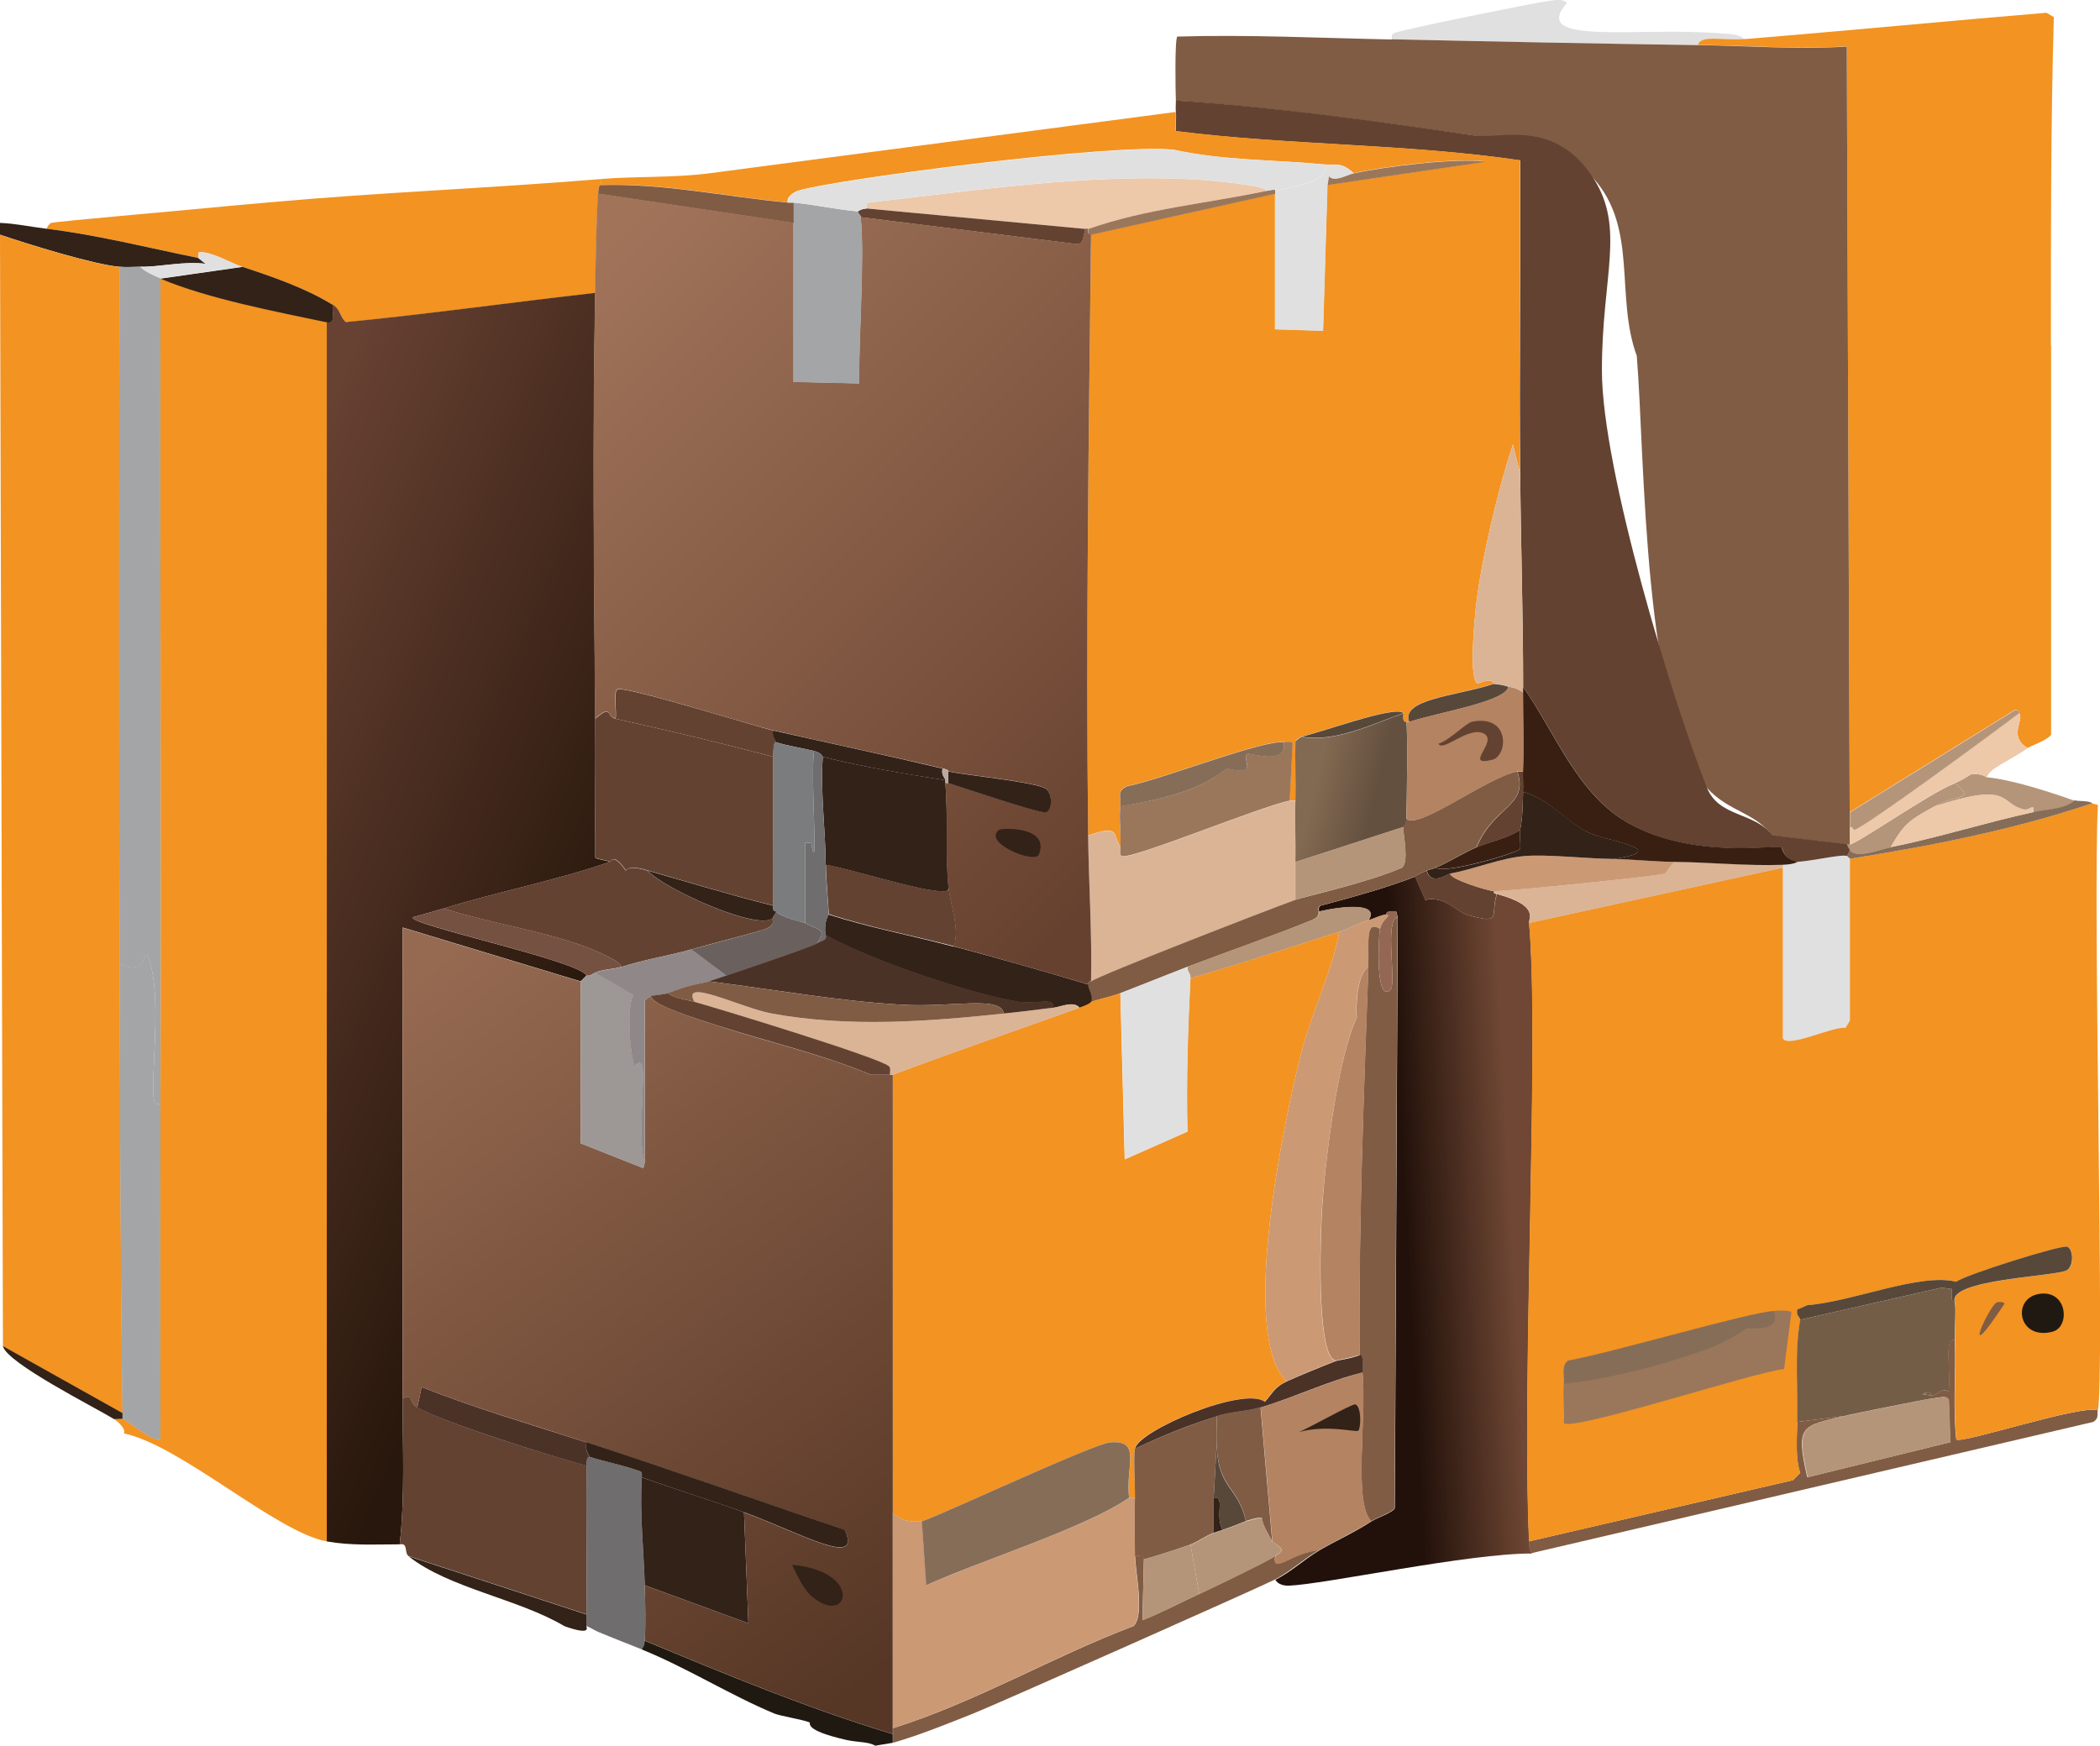 <?xml version="1.0" encoding="UTF-8"?>
<svg id="Capa_2" data-name="Capa 2" xmlns="http://www.w3.org/2000/svg" xmlns:xlink="http://www.w3.org/1999/xlink" viewBox="0 0 100.51 83.57">
  <defs>
    <style>
      .cls-1 {
        fill: #57483a;
      }

      .cls-1, .cls-2, .cls-3, .cls-4, .cls-5, .cls-6, .cls-7, .cls-8, .cls-9, .cls-10, .cls-11, .cls-12, .cls-13, .cls-14, .cls-15, .cls-16, .cls-17, .cls-18, .cls-19, .cls-20, .cls-21, .cls-22, .cls-23, .cls-24, .cls-25, .cls-26, .cls-27, .cls-28, .cls-29, .cls-30, .cls-31 {
        stroke-width: 0px;
      }

      .cls-2 {
        fill: #9d9795;
      }

      .cls-3 {
        fill: #b48362;
      }

      .cls-4 {
        fill: #a4a5a6;
      }

      .cls-5 {
        fill: #946754;
      }

      .cls-6 {
        fill: url(#Degradado_sin_nombre_171);
      }

      .cls-7 {
        fill: url(#Degradado_sin_nombre_176);
      }

      .cls-8 {
        fill: #381f11;
      }

      .cls-9 {
        fill: #edc8a9;
      }

      .cls-10 {
        fill: url(#Degradado_sin_nombre_174);
      }

      .cls-11 {
        fill: #4b3227;
      }

      .cls-12 {
        fill: #866d58;
      }

      .cls-13 {
        fill: #805c44;
      }

      .cls-14 {
        fill: #6a615f;
      }

      .cls-15 {
        fill: #9a775b;
      }

      .cls-16 {
        fill: #f39322;
      }

      .cls-17 {
        fill: #322218;
      }

      .cls-18 {
        fill: url(#Degradado_sin_nombre_170);
      }

      .cls-19 {
        fill: #7a7c7d;
      }

      .cls-20 {
        fill: #735d47;
      }

      .cls-21 {
        fill: #bca8a1;
      }

      .cls-22 {
        fill: url(#Degradado_sin_nombre_178);
      }

      .cls-23 {
        fill: #cb9974;
      }

      .cls-24 {
        fill: #634231;
      }

      .cls-25 {
        fill: #b59579;
      }

      .cls-26 {
        fill: #755141;
      }

      .cls-27 {
        fill: #706d6e;
      }

      .cls-28 {
        fill: #908888;
      }

      .cls-29 {
        fill: #201911;
      }

      .cls-30 {
        fill: #e0e0e1;
      }

      .cls-31 {
        fill: #dbb496;
      }
    </style>
    <linearGradient id="Degradado_sin_nombre_171" data-name="Degradado sin nombre 171" x1="7.82" y1="37.78" x2="28.86" y2="46.83" gradientUnits="userSpaceOnUse">
      <stop offset="0" stop-color="#674132"/>
      <stop offset="1" stop-color="#28170c"/>
    </linearGradient>
    <linearGradient id="Degradado_sin_nombre_170" data-name="Degradado sin nombre 170" x1="72.33" y1="58.51" x2="67.31" y2="58.78" gradientUnits="userSpaceOnUse">
      <stop offset="0" stop-color="#6f4734"/>
      <stop offset="1" stop-color="#22110a"/>
    </linearGradient>
    <linearGradient id="Degradado_sin_nombre_174" data-name="Degradado sin nombre 174" x1="29.08" y1="11.51" x2="56.57" y2="38.92" gradientUnits="userSpaceOnUse">
      <stop offset="0" stop-color="#a1745a"/>
      <stop offset="1" stop-color="#67412f"/>
    </linearGradient>
    <linearGradient id="Degradado_sin_nombre_178" data-name="Degradado sin nombre 178" x1="63.03" y1="37.32" x2="65.88" y2="38.01" gradientUnits="userSpaceOnUse">
      <stop offset="0" stop-color="#826951"/>
      <stop offset="1" stop-color="#64503f"/>
    </linearGradient>
    <linearGradient id="Degradado_sin_nombre_176" data-name="Degradado sin nombre 176" x1="20.86" y1="46.01" x2="45.2" y2="77.68" gradientUnits="userSpaceOnUse">
      <stop offset="0" stop-color="#966a51"/>
      <stop offset="1" stop-color="#563625"/>
    </linearGradient>
  </defs>
  <g id="Capa_1-2" data-name="Capa 1">
    <g>
      <g>
        <g>
          <path class="cls-16" d="M28.77,8.58c-.01.09.02.21,0,.28,0,.02-.11-.13-.14.42-.09,1.55-.11,3.19-.14,4.75-3.98.45-7.96,1.01-11.94,1.4-.3-.27-.24-.6-.63-.84-1.31-.81-2.87-1.34-4.33-1.82-.56-.18-1.43-.71-2.02-.7-.11-.02-.06.28-.07.28-2.41-.49-4.81-1.1-7.26-1.4,0-.09.16-.27.21-.28.36-.08,6.01-.57,7.33-.7,1.03-.1,2.05-.19,3.07-.28,5.3-.48,10.62-.68,15.92-1.12Z"/>
          <path class="cls-17" d="M2.23,10.95c2.45.3,4.85.91,7.26,1.4l.35.28c-1.04-.14-2.21.16-3.14.14-.32,0-.66.03-.98,0-1.21-.1-4.35-1.07-5.73-1.54v-.56c.75.03,1.49.19,2.23.28Z"/>
        </g>
        <g>
          <path class="cls-6" d="M28.49,14.03c-.13,6.78-.06,13.61,0,20.39.02,2.21-.02,4.42,0,6.63.04.09.5.12.7.21-2.6.9-5.33,1.42-7.96,2.23-.49.15-.98.28-1.47.42-.27.35,7.96,2.08,8.31,2.79l-.28.28q-4.26-1.29-8.52-2.58c0,7.52,0,15.04,0,22.55,0,2.32.12,4.67-.14,6.98-1.19,0-2.31.07-3.49-.14V15.42c.41.09.26-.33.28-.84.39.24.33.57.63.84,3.98-.39,7.96-.95,11.94-1.4Z"/>
          <path class="cls-16" d="M15.64,15.42v58.37c-2.4-.43-6.99-4.6-9.71-5.17.11-.25-.36-.62-.49-.7.13.02.31-.03.42,0,.31.09,1.6,1.26,1.82.91,0-5.33-.01-10.66,0-15.99.03-13.17-.02-26.35,0-39.52,2.24.95,5.52,1.59,7.96,2.09Z"/>
          <path class="cls-17" d="M11.59,12.77c1.46.48,3.01,1.01,4.33,1.82-.02.51.14.92-.28.84-2.44-.51-5.72-1.14-7.96-2.09q1.96-.28,3.91-.56Z"/>
        </g>
        <g>
          <path class="cls-16" d="M5.73,12.77c-.03,11.12-.03,22.25,0,33.38.02,7.17.04,14.34.14,21.51l-5.73-3.21v-.14q-.07-26.53-.14-53.07c1.37.46,4.51,1.44,5.73,1.54Z"/>
          <path class="cls-17" d="M5.87,67.65v.28c-.11-.03-.29.02-.42,0-.86-.53-5.15-2.69-5.31-3.49l5.73,3.21Z"/>
          <path class="cls-30" d="M11.59,12.77q-1.96.28-3.91.56c-.29-.12-.75-.31-.98-.56.93.02,2.1-.28,3.14-.14l-.35-.28s-.04-.3.07-.28c.6-.02,1.46.51,2.02.7Z"/>
          <path class="cls-4" d="M6.7,12.77c.23.24.68.43.98.56-.02,13.17.03,26.35,0,39.52-.1,0-.24.04-.28-.07-.28-.8.45-5.31-.35-7.05-.22-.13-.04,1-1.33.42-.03-11.12-.03-22.25,0-33.38.32.03.65,0,.98,0Z"/>
          <path class="cls-4" d="M7.68,52.85c-.01,5.33,0,10.66,0,15.99-.21.35-1.51-.82-1.82-.91v-.28c-.1-7.17-.12-14.34-.14-21.51,1.28.58,1.11-.55,1.33-.42.8,1.74.07,6.25.35,7.05.04.11.18.07.28.07Z"/>
        </g>
      </g>
      <g>
        <path class="cls-18" d="M67.73,41.96l.49,1.12c.89-.22,1.59.59,1.96.7,1.79.52,1.12.03,1.47-.98,2.02.55,1.51,1.14,1.54,1.4.5,5.61-.36,21.94,0,29.61.01.24-.01.35.14.56-3.01-.02-9.95,1.48-11.66,1.54-.24,0-.49-.06-.63-.28.75-.38,1.37-.97,2.09-1.4.82-.48,1.72-.88,2.51-1.4.25-.16,1.04-.43,1.12-.63q.07-14.14.14-28.28l-.07-.28c-.56-.07-.46.14-.49.14-.3.05-.56.19-.84.28.54-.82-1.08-.72-2.37-.42.02,0-.06-.23.07-.28,1.42-.38,3.19-.86,4.54-1.4Z"/>
        <path class="cls-13" d="M93.56,64.16c.06,1.58-.1,3.17.07,4.75.27.22,5.92-1.66,6.77-1.4-.04.2.08.37-.21.56q-13.44,3.14-26.88,6.28c-.15-.21-.13-.32-.14-.56q6.32-1.47,12.64-2.93l.35-.35c-.24-.65-.16-1.71-.14-2.44l2.23-.28c-1.97.49-2.34.38-1.75,2.93l6.84-1.68-.07-2.02c-.12-.24-.36-.11-.84-.07v-.14c.4-.08.4-.35.84-.21.08-1.27-.22-2.58.28-2.44Z"/>
        <path class="cls-30" d="M88.4,40.98l.14.14v7.75l-.21.35c-.57-.11-2.79,1-3,.49v-8.31c.57-.02.65-.14.7-.14.83-.06,2.14-.38,2.37-.28Z"/>
        <g>
          <path class="cls-16" d="M100.41,67.51c-.85-.27-6.51,1.62-6.77,1.4-.17-1.58-.01-3.17-.07-4.75-.02-.59.07-1.43,0-1.82-.39-1.1,4.93-1.23,5.38-1.54.34-.23.28-1.01,0-1.12-.26-.1-4.87,1.34-5.31,1.68-1.72-.44-4.93.95-7.12,1.12l-.49.21c-.07.29.16.39.14.49-.28,1.61-.1,3.26-.14,4.89-.02.74-.1,1.8.14,2.44l-.35.35q-6.32,1.47-12.64,2.93c-.36-7.67.5-23.99,0-29.61l12.15-2.65v8.17c.21.51,2.44-.6,3-.49l.21-.35v-7.75c3.9-.63,7.84-1.39,11.59-2.65l.28.07c-.25,4.76.33,27.32,0,28.98Z"/>
          <path class="cls-15" d="M74.85,66.25c2.22-.25,4.37-.81,6.49-1.54,1.52-.52,2.12-1.07,2.23-1.12.1-.04,1.72.23,1.33-.84.19,0,.75-.05.84.07l-.35,2.72c-1.26.09-10.23,3.03-10.54,2.58.04-.62-.06-1.27,0-1.89Z"/>
          <path class="cls-12" d="M74.85,66.25c.04-.42-.14-.88.21-1.12,2.05-.36,8.8-2.35,9.85-2.37.39,1.07-1.23.8-1.33.84-.12.05-.71.6-2.23,1.12-2.12.73-4.27,1.28-6.49,1.54Z"/>
          <path class="cls-29" d="M97.68,61.93c1.28-.13,1.4,1.6.56,1.82-1.68.44-1.99-1.67-.56-1.82Z"/>
          <path class="cls-13" d="M95.59,62.34c.09-.02.3-.03.35.07-2.23,3.38-.72.03-.35-.07Z"/>
        </g>
        <path class="cls-24" d="M69.41,41.82c-.02.26,1.73.81,2.09.84-.01.15.07.12.14.14-.34,1.01.33,1.5-1.47.98-.37-.11-1.07-.92-1.96-.7l-.49-1.12s.11-.1.56-.28c.21.74.94.17,1.12.14Z"/>
        <g>
          <path class="cls-25" d="M95.1,37.21c1.19.11,3.03.71,4.19,1.12-.45.43-1.3.42-1.96.56.03-.5-.14-.06-.49-.14-1.15-.28-.53-1.36-4.26-.14,1.14-.64,2-.28.98-1.12.25-.1.54-.27.77-.42.56-.06.68.13.77.14Z"/>
          <path class="cls-12" d="M100.13,38.46c-3.75,1.26-7.69,2.03-11.59,2.65l-.14-.14.14-.28c.34.42,1.37-.02,1.96-.14,2.29-.46,4.55-1.18,6.84-1.68.66-.14,1.5-.13,1.96-.56.16.06.64,0,.84.14Z"/>
          <path class="cls-25" d="M93.56,37.49c1.02.84.17.48-.98,1.12-1.09.61-1.42.75-2.09,1.96-.59.12-1.61.56-1.96.14-.03-.04-.12-.21-.14-.28.05,0,.1,0,.14,0,.45-.09,3.85-2.48,5.03-2.93Z"/>
          <path class="cls-9" d="M97.33,38.88c-2.29.49-4.55,1.22-6.84,1.68.68-1.2,1-1.34,2.09-1.96,3.73-1.22,3.11-.14,4.26.14.34.08.52-.36.49.14Z"/>
        </g>
        <g>
          <path class="cls-25" d="M88.26,67.79c.46-.11,3.98-.82,4.19-.84.48-.04.71-.17.84.07l.07,2.02-6.84,1.68c-.59-2.55-.23-2.45,1.75-2.93Z"/>
          <g>
            <path class="cls-20" d="M93.56,62.34c.07.38-.02,1.23,0,1.82-.5-.13-.2,1.17-.28,2.44-.43-.14-.44.13-.84.21-.02,0,0-.3-.42-.07l.42.07v.14c-.21.02-3.73.72-4.19.84l-2.23.28c.04-1.62-.14-3.27.14-4.89q3.39-.77,6.77-1.54l.49.07c-.07.71.13.6.14.63Z"/>
            <path class="cls-1" d="M93.56,62.34s-.21.08-.14-.63l-.49-.07q-3.39.77-6.77,1.54c.02-.1-.21-.2-.14-.49l.49-.21c2.19-.17,5.4-1.56,7.12-1.12.44-.34,5.04-1.78,5.31-1.68.28.1.34.88,0,1.12-.45.31-5.76.43-5.38,1.54Z"/>
            <path class="cls-13" d="M92.45,66.81l-.42-.07c.42-.23.4.07.42.07Z"/>
          </g>
        </g>
        <g>
          <path class="cls-31" d="M85.33,41.4v.14l-12.15,2.65c-.02-.26.49-.85-1.54-1.4-.07-.02-.15.01-.14-.14.41.04,7.78-.69,8.17-.84.12-.05.24-.39.49-.56,1.73.02,3.43.2,5.17.14Z"/>
          <path class="cls-23" d="M77.23,41.12c.99.01,1.95.13,2.93.14-.25.17-.37.51-.49.56-.38.14-7.76.87-8.17.84-.36-.03-2.11-.58-2.09-.84,1.18-.22,2.4-.74,3.56-.84,1.09-.09,2.85.12,4.26.14Z"/>
        </g>
      </g>
      <g>
        <path class="cls-30" d="M82.39,1.6c.36.03.82.01,1.12.28-1.04.08-2.11-.22-2.23.28-4.89-.07-9.77-.17-14.66-.28,0-.1-.04-.22.07-.28.33-.18,6.96-1.5,7.33-1.54.33-.03.68-.16.98.07-1.82,2.09,3.31,1.14,7.4,1.47Z"/>
        <g>
          <path class="cls-16" d="M98.17,16.54c0,6.21,0,12.43,0,18.64-.24.29-.91.49-1.12.63-.97-.58-.13-1.36-.42-1.68,0,0,.03-.18-.21-.14l-7.89,4.89q-.07-18.33-.14-36.66c-2.38.15-4.75-.04-7.12-.07.13-.5,1.2-.2,2.23-.28,4.82-.39,9.64-.86,14.45-1.26l.35.21c-.15,5.24-.14,10.47-.14,15.71Z"/>
          <path class="cls-9" d="M97.06,35.81c-.91.63-1.87.98-1.96,1.4-.08,0-.21-.2-.77-.14-.23.15-.52.32-.77.42-1.17.45-4.57,2.84-5.03,2.93v-.84c.11-.03.18.15.21.14.52-.13,6.75-4.72,7.89-5.59.29.31-.56,1.09.42,1.68Z"/>
          <path class="cls-25" d="M96.64,34.14c-1.14.87-7.37,5.46-7.89,5.59-.03,0-.1-.17-.21-.14v-.7l7.89-4.89c.24-.04.2.13.21.14Z"/>
        </g>
        <g>
          <path class="cls-13" d="M66.61,1.88c4.89.11,9.77.21,14.66.28,2.38.03,4.74.22,7.12.07q.07,18.33.14,36.66v1.54s-.09,0-.14,0q-1.78-.21-3.56-.42c-.87-1.15-2.09-1.14-3.14-2.3-3.06-3.4-2.96-15.91-3.35-20.67-1.05-2.87.08-6.12-2.09-8.52-2.29-2.53-4.43-1.85-5.66-2.02-4.76-.69-9.52-1.35-14.31-1.68-.02-.39-.06-2.98.07-3.07,3.43-.1,6.84.07,10.26.14Z"/>
          <path class="cls-24" d="M88.4,40.42c.02.07.11.24.14.28l-.14.28c-.23-.1-1.55.22-2.37.28-.78-.2-.67-.67-.77-.7-.36-.11-4.18.58-7.26-1.12-2.48-1.37-3.54-4.34-5.1-6.56,0-3.4-.11-6.79-.14-10.19-.05-5,.03-10.01,0-15.01-5.41-.8-11.03-.71-16.48-1.4-.02-.3.03-.61,0-.91-.02-.18,0-.37,0-.56,4.8.32,9.56.98,14.31,1.68,1.22.18,3.8-.84,5.66,2.02,1.56,2.41.42,4.68.42,9.22,0,4.78,3.41,15.9,5.02,19.96.58,1.46,2.27,1.16,3.14,2.3q1.78.21,3.56.42Z"/>
          <path class="cls-8" d="M86.02,41.26s-.13.12-.7.14c-1.73.06-3.44-.12-5.17-.14-.99-.01-1.95-.12-2.93-.14,2.96-.43-.47-.89-1.19-1.26-1.12-.56-1.9-1.61-3.14-1.96.02-.32-.01-.65,0-.98.04-1.25,0-2.52,0-3.77,0-.09,0-.19,0-.28,1.56,2.22,2.62,5.2,5.1,6.56,3.08,1.7,6.9,1.01,7.26,1.12.09.03,0,.5.77.7Z"/>
        </g>
        <path class="cls-17" d="M77.23,41.12c-1.41-.02-3.17-.23-4.26-.14-1.16.1-2.38.62-3.56.84-.18.03-.91.6-1.12-.14.09-.04.25-.07.42-.14.45.32,3.96-.71,4.05-.91.03-.28-.05-.64,0-.91.13-.68.11-1.15.14-1.82,1.24.35,2.03,1.39,3.14,1.96.72.36,4.14.83,1.19,1.26Z"/>
      </g>
      <g>
        <g>
          <path class="cls-16" d="M72.76,22.68l-.35-1.4c-.68,2.03-1.5,5.45-1.75,7.61-.08.67-.38,3.66.07,3.84.75-.33.73-.01.77,0-1.77.58-4.47.72-4.05,1.82h-.14s-.2.06-.14-.42c-.39-.4-4.12,1-4.89,1.12l-.28.21c-.02.95.02,1.91,0,2.86-.09,0-.19-.02-.28,0l.14-2.72c-.06-.13-.29-.05-.42-.07-.92-.16-6.02,1.84-7.47,2.09-.54.23-.3.49-.35.98-.07.63.05,1.32,0,1.96-.36-.64-.03-1.1-1.54-.56-.11-9.59.03-19.18.14-28.77l8.8-1.96v6.49l2.3.07.21-6.98q3.81-.56,7.61-1.12c-1.5-.19-4.85.23-6.35.56-.61-.56-.85-.37-1.4-.42-2.39-.23-4.83-.18-7.19-.7-2.88-.34-16.39,1.44-18.01,1.96-.18.06-.56.29-.49.56-2.97-.28-5.94-.93-8.94-.84.02-.07-.01-.19,0-.28,1.72-.14,3.51-.05,5.24-.28q11.14-1.47,22.27-2.93c.03.3-.02.61,0,.91,5.44.69,11.06.6,16.48,1.4.03,5-.05,10.01,0,15.01Z"/>
          <path class="cls-13" d="M37.71,9.7c.09,0,.19,0,.28,0v.98q-4.68-.7-9.36-1.4c.03-.55.13-.4.14-.42,3-.09,5.96.56,8.94.84Z"/>
          <path class="cls-31" d="M61.72,38.33c.09-.02.19,0,.28,0-.03.98.02,1.96,0,2.93v1.82c-1.2.44-9.36,3.59-9.78,3.91.05-2.33-.11-4.65-.14-6.98,1.5-.54,1.18-.08,1.54.56.04.08-.07.37.07.42.47.18,6.64-2.38,8.03-2.65Z"/>
          <path class="cls-9" d="M60.61,9.14c-2.84.6-5.76.85-8.52,1.82h-.14q-5.24-.49-10.47-.98s-.05-.26.07-.28c5.14-.58,10.31-1.37,15.5-1.12.95.05,3.64.31,3.56.56Z"/>
          <g>
            <path class="cls-24" d="M29.47,34.41c2.53.56,5.04,1.16,7.54,1.82-.02,2.37.02,4.75,0,7.12-2.02-.5-4.01-1.11-6-1.68-.27-.08-.86-.25-1.05,0-.63-.91-.72-.4-.77-.42-.2-.09-.65-.12-.7-.21-.02-2.21.02-4.42,0-6.63.82-.71.51-.1.98,0Z"/>
            <path class="cls-17" d="M45.25,37.35s0,.09,0,.14c.13,1.6,0,3.27.14,4.89.06.33-.15.31-.49.28-1.25-.11-3.91-.98-5.38-1.26-.01-1.72-.26-3.44-.14-5.17,1.9.48,3.93.81,5.87,1.12Z"/>
            <path class="cls-24" d="M45.39,42.37c.09.97.55,1.98.28,2.93-1.99-.52-4.04-.9-6-1.54,0-.12-.14-1.74-.14-2.37,1.47.28,4.12,1.15,5.38,1.26.34.03.55.05.49-.28Z"/>
            <path class="cls-24" d="M37.01,34.97c-.07.35.14.46.14.56,0,.04-.13-.18-.14.7-2.5-.66-5.01-1.26-7.54-1.82.05-.27-.1-1.29.07-1.4.32-.21,6.48,1.73,7.47,1.96Z"/>
          </g>
          <path class="cls-24" d="M41.48,9.98q5.24.49,10.47.98c-.14.51-.06.81-.63.7l-10.12-1.26c-.01-.14-.15-.16-.14-.28.17-.11.23-.11.42-.14Z"/>
          <path class="cls-15" d="M61.03,9.14v.14l-8.8,1.96s-.19.05-.14-.28c2.76-.97,5.68-1.22,8.52-1.82.56-.12.4,0,.42,0Z"/>
          <g>
            <path class="cls-10" d="M37.98,10.67v7.61l3.14.07c-.03-2.22.27-6.02.07-7.96l10.12,1.26c.57.11.49-.19.63-.7h.14c-.05.33.14.26.14.28-.11,9.59-.25,19.18-.14,28.77.03,2.33.19,4.65.14,6.98-.03.02-.09-.05-.14.14-2.13-.62-4.28-1.25-6.42-1.82.27-.95-.19-1.97-.28-2.93-.15-1.62,0-3.28-.14-4.89h.14c.58.18,4.45,1.48,4.68,1.4.31-.12.31-.88,0-1.12-.43-.33-3.91-.66-4.68-.84-.02,0,.11-.05-.28-.14-2.7-.64-5.4-1.2-8.1-1.82-.99-.22-7.15-2.17-7.47-1.96-.17.11-.02,1.13-.07,1.4-.46-.1-.16-.71-.98,0-.06-6.78-.13-13.61,0-20.39.03-1.56.05-3.2.14-4.75q4.68.7,9.36,1.4Z"/>
            <path class="cls-17" d="M45.11,36.79c-.07.34.12.43.14.56-1.94-.3-3.97-.64-5.87-1.12-.02,0-.05-.19-.42-.28-.6-.15-1.22-.23-1.82-.42,0-.1-.21-.21-.14-.56,2.7.61,5.4,1.18,8.1,1.82Z"/>
            <path class="cls-17" d="M45.39,37.49v-.56c.77.18,4.25.51,4.68.84.31.24.31,1,0,1.12-.23.09-4.1-1.22-4.68-1.4Z"/>
            <path class="cls-17" d="M47.83,39.72c.12-.08,2.44-.18,1.89,1.19-.19.46-2.75-.58-1.89-1.19Z"/>
            <path class="cls-21" d="M45.39,36.93v.56h-.14s0-.09,0-.14c-.02-.13-.21-.22-.14-.56.39.09.26.14.28.14Z"/>
          </g>
          <path class="cls-31" d="M72.76,22.68c.03,3.4.14,6.79.14,10.19,0,.09,0,.19,0,.28-.4-.26-.55-.23-.7-.28-.42-.14-.61-.11-.7-.14-.04-.01-.02-.33-.77,0-.45-.18-.15-3.17-.07-3.84.25-2.16,1.07-5.58,1.75-7.61l.35,1.4Z"/>
          <g>
            <path class="cls-4" d="M41.06,10.12c0,.12.13.14.14.28.2,1.94-.1,5.74-.07,7.96l-3.14-.07v-8.59c1.04.1,2.04.33,3.07.42Z"/>
            <path class="cls-30" d="M63.4,7.88c.39.76-1.52,1.06-2.37,1.26-.02,0,.14-.12-.42,0,.08-.25-2.61-.51-3.56-.56-5.19-.25-10.37.53-15.5,1.12-.12.02-.06.28-.07.28-.19.03-.25.03-.42.14-1.04-.09-2.03-.32-3.07-.42-.09,0-.19,0-.28,0-.07-.26.31-.5.49-.56,1.63-.51,15.13-2.29,18.01-1.96,2.37.51,4.8.47,7.19.7Z"/>
            <path class="cls-30" d="M64.8,8.3c-.33.07-.94.45-1.19.14l-.07.42-.21,6.98-2.3-.07v-6.63c.85-.19,2.76-.49,2.37-1.26.55.05.79-.14,1.4.42Z"/>
          </g>
          <g>
            <path class="cls-15" d="M61.72,38.33c-1.39.27-7.56,2.83-8.03,2.65-.14-.05-.03-.34-.07-.42.05-.64-.07-1.33,0-1.96,1.77-.32,3.65-.65,5.1-1.82,1.6.41.67-.47.98-.7.09-.07,1.92.6,1.75-.56.13.02.35-.06.42.07l-.14,2.72Z"/>
            <path class="cls-12" d="M61.45,35.53c.17,1.16-1.65.49-1.75.56-.31.23.62,1.11-.98.7-1.45,1.16-3.32,1.49-5.1,1.82.05-.49-.19-.74.35-.98,1.45-.25,6.55-2.25,7.47-2.09Z"/>
          </g>
          <path class="cls-15" d="M63.54,8.86l.07-.42c.24.31.86-.07,1.19-.14,1.5-.33,4.86-.75,6.35-.56q-3.81.56-7.61,1.12Z"/>
          <path class="cls-8" d="M68.71,41.54c.57-.23,1.33-.71,1.96-.98.67-.29,1.47-.42,2.09-.84-.05.26.03.62,0,.91-.09.19-3.6,1.22-4.05.91Z"/>
          <g>
            <path class="cls-13" d="M72.62,36.93c.55,1.69-1.13,1.62-1.96,3.63-.63.27-1.39.75-1.96.98-.17.07-.33.1-.42.14-.45.18-.53.27-.56.28-1.34.54-3.12,1.02-4.54,1.4-.13.05-.05.27-.07.28-.03.01.13.23-.35.42-1.95.79-3.97,1.48-5.94,2.23-1.07.41-2.14.85-3.21,1.26-.48.18-1.05.29-1.4.42.09-.41-.19-.66-.14-.84.05-.19.11-.12.14-.14.42-.32,8.57-3.47,9.78-3.91.47-.17,3.42-.81,5.1-1.54.37-.26.05-1.61.07-1.96,0-.11.13-.12.14-.42.43.68,3.87-1.95,5.31-2.23Z"/>
            <path class="cls-1" d="M71.5,32.74c.09.03.28,0,.7.14-.16.72-3.27,1.2-4.75,1.68-.42-1.1,2.28-1.24,4.05-1.82Z"/>
            <g>
              <path class="cls-22" d="M67.17,34.14c-.07.48.13.4.14.42.07.31.03,3.76,0,4.61,0,.3-.13.31-.14.42q-2.58.84-5.17,1.68c.02-.98-.03-1.96,0-2.93.02-.95-.02-1.91,0-2.86l.28-.21c1.61.3,3.39-.6,4.89-1.12Z"/>
              <path class="cls-1" d="M67.17,34.14c-1.5.52-3.28,1.42-4.89,1.12.77-.12,4.49-1.52,4.89-1.12Z"/>
            </g>
            <path class="cls-25" d="M67.17,39.58c-.02.34.3,1.7-.07,1.96-1.67.73-4.63,1.36-5.1,1.54v-1.82q2.58-.84,5.17-1.68Z"/>
            <path class="cls-24" d="M72.9,36.93c-.01.32.02.65,0,.98-.03.67-.01,1.13-.14,1.82-.63.42-1.42.55-2.09.84.83-2.01,2.5-1.95,1.96-3.63.09-.02.19,0,.28,0Z"/>
            <g>
              <path class="cls-3" d="M72.9,33.16c0,1.25.04,2.52,0,3.77-.09,0-.19-.02-.28,0-1.44.29-4.87,2.92-5.31,2.23.03-.85.07-4.29,0-4.61h.14c1.48-.47,4.59-.96,4.75-1.68.15.05.3.02.7.28Z"/>
              <path class="cls-24" d="M70.45,34.55c1.85-.36,1.72,1.63.98,1.82-1.44.36.32-.89-.42-1.26-.72-.36-1.97.92-2.16.49.49-.13,1.31-.99,1.61-1.05Z"/>
            </g>
          </g>
        </g>
        <g>
          <path class="cls-29" d="M42.73,83.01v.42l-.84.14c-.34-.2-.82-.15-1.4-.28-2.09-.48-1.65-.8-1.75-.84-.36-.14-1.39-.3-1.68-.42-2.13-.89-4.2-2.2-6.35-3.07.09-.17.13-.21.14-.42,3.9,1.62,7.82,3.25,11.87,4.47Z"/>
          <path class="cls-13" d="M63.12,74.21c-.72.42-1.35,1.01-2.09,1.4-.7.36-13.39,6-14.45,6.42-1.26.5-2.53,1.02-3.84,1.4v-.7c3.94-1.23,7.63-3.42,11.52-4.89.54-.55.07-2.63.07-3.35.48-.07.4.14.42.14l-.07,2.93c.93-.37,1.82-.84,2.72-1.26.58-.27,3.45-1.65,3.63-1.82-.15.93.79-.17,2.09-.28Z"/>
          <path class="cls-27" d="M30.72,70.72c-.11,1.73.09,3.45.14,5.17.02.82.05,1.85,0,2.65-.01.21-.05.25-.14.42-.7-.28-1.4-.55-2.09-.84-.19-.08-.37-.2-.56-.28v-.56c.02-2.37-.02-4.75,0-7.12,0-.55.14-.4.14-.42.8.25,1.66.41,2.44.7.12.05.05.27.07.28Z"/>
          <path class="cls-17" d="M28.07,77.29v.56c-.06-.02.37.5-1.05,0-2.22-1.32-5.52-1.81-7.47-3.35q4.26,1.4,8.52,2.79Z"/>
          <path class="cls-23" d="M66.33,43.77c.32.06-.15.16-.28.7-.72-.46-.52.6-.56,1.82-.54.37-.61,1.77-.56,2.44-.91,1.9-1.56,7.15-1.68,9.5-.09,1.87-.19,6.89.7,6.91-.64.24-1.76.7-2.37.98-2.29-2.22-.12-12.5.7-15.71.49-1.93,1.49-3.97,1.82-5.8.47-.15.9-.41,1.4-.56.28-.09.54-.23.84-.28Z"/>
          <path class="cls-13" d="M66.89,43.91q-.07,14.14-.14,28.28c-.07.19-.87.47-1.12.63-.87-.86-.22-4.89-.42-7.12.08-.93-.14-.8-.14-.84-.05-6.17.2-12.4.42-18.57.04-1.22-.16-2.27.56-1.82-.07.31-.24,3.55.49,2.93.33-.28-.3-3.36.35-3.49Z"/>
          <path class="cls-25" d="M65.5,44.05c-.5.15-.93.41-1.4.56-2.37.76-4.74,1.53-7.12,2.23.01-.27-.18-.32-.14-.56,1.96-.76,3.99-1.45,5.94-2.23.48-.19.32-.41.35-.42,1.3-.3,2.91-.4,2.37.42Z"/>
          <path class="cls-5" d="M66.89,43.91c-.65.13-.02,3.21-.35,3.49-.73.61-.56-2.62-.49-2.93.13-.54.6-.63.28-.7.03,0-.07-.21.49-.14l.07.28Z"/>
          <g>
            <path class="cls-24" d="M19.97,67.37c1.33.75,6.26,2.3,8.1,2.79-.02,2.37.02,4.75,0,7.12q-4.26-1.4-8.52-2.79c-.21-.16,0-.64-.42-.56.26-2.31.14-4.66.14-6.98.57-.26.25.17.7.42Z"/>
            <path class="cls-11" d="M28.07,69.05c-.08.46.14.62.14.7,0,.02-.13-.13-.14.42-1.84-.5-6.77-2.05-8.1-2.79l.21-.98c2.58,1.02,5.25,1.8,7.89,2.65Z"/>
          </g>
          <path class="cls-17" d="M35.61,72.4l.21,5.31q-2.48-.91-4.96-1.82c-.05-1.72-.25-3.44-.14-5.17,1.61.59,3.27,1.07,4.89,1.68Z"/>
          <path class="cls-17" d="M45.67,45.31c2.15.57,4.29,1.19,6.42,1.82-.05.18.23.43.14.84-.03.01.03.07-.56.28-.27-.35-.92-.04-1.26,0,.11-.53-.81-.16-1.61-.28-2.18-.32-7.22-2.02-9.29-3.21-.09-.66.14-.92.14-.98,1.97.63,4.01,1.01,6,1.54Z"/>
          <path class="cls-16" d="M64.1,44.61c-.33,1.82-1.32,3.86-1.82,5.8-.82,3.21-2.99,13.49-.7,15.71-.57.26-.67.55-1.05.98-1-.76-6.04,1.37-6.21,2.23-.08.38.01,1.66,0,2.37-.11,0-.25-.02-.28,0-.17-1.55.63-2.78-.91-2.65-.82.07-8.53,3.69-9.01,3.77-.46.07-1.09-.02-1.4-.42v-20.95c2.96-1.11,5.96-2.14,8.94-3.21.59-.21.53-.27.56-.28.35-.13.92-.24,1.4-.42l.21,7.96,3-1.33c-.06-2.45.02-4.88.14-7.33,2.38-.71,4.76-1.47,7.12-2.23Z"/>
          <g>
            <path class="cls-7" d="M27.79,46.98v7.75l3,1.19.07-.28v-7.75l.28-.21c.03.41,2.06,1.05,3.14,1.4,2.46.8,5,1.37,7.4,2.37h1.05v31.56c-4.05-1.22-7.97-2.85-11.87-4.47.05-.8.02-1.83,0-2.65q2.48.91,4.96,1.82l-.21-5.31c2.8,1.04,5.67,2.7,4.82.84-4.13-1.38-8.22-2.85-12.36-4.19-2.64-.86-5.31-1.63-7.89-2.65l-.21.98c-.45-.25-.13-.68-.7-.42,0-7.52,0-15.04,0-22.55q4.26,1.29,8.52,2.58Z"/>
            <path class="cls-17" d="M35.61,72.4c-1.62-.6-3.28-1.09-4.89-1.68-.02,0,.05-.23-.07-.28-.78-.29-1.65-.45-2.44-.7,0-.08-.22-.24-.14-.7,4.14,1.34,8.23,2.81,12.36,4.19.85,1.86-2.02.2-4.82-.84Z"/>
            <path class="cls-17" d="M37.91,74.91c3.44.31,2.7,2.97.98,1.54-.45-.37-.72-1.03-.98-1.54Z"/>
          </g>
          <path class="cls-3" d="M65.5,46.28c-.22,6.17-.47,12.4-.42,18.57-.46.17-1.01.24-1.12.28-.89-.02-.79-5.04-.7-6.91.11-2.34.76-7.59,1.68-9.5-.05-.67.02-2.07.56-2.44Z"/>
          <g>
            <path class="cls-3" d="M65.22,65.7c.2,2.23-.45,6.26.42,7.12-.8.51-1.69.92-2.51,1.4-1.31.11-2.24,1.21-2.09.28.19-.17.33-.18.28-.35-.05-.13-.41-.32-.42-.35q-.28-3.21-.56-6.42c1.65-.5,3.21-1.25,4.89-1.68Z"/>
            <path class="cls-17" d="M64.87,67.23c.31.12.26,1.17.14,1.26-.13.09-1.51-.31-2.86.07.38-.13,2.58-1.38,2.72-1.33Z"/>
          </g>
          <path class="cls-30" d="M56.98,46.84c-.12,2.45-.2,4.88-.14,7.33l-3,1.33-.21-7.96c1.07-.41,2.14-.84,3.21-1.26-.04.24.15.29.14.56Z"/>
          <g>
            <path class="cls-23" d="M54.32,71.7c-.02.93,0,1.86,0,2.79,0,.72.47,2.8-.07,3.35-3.9,1.47-7.58,3.66-11.52,4.89v-10.33c.31.4.93.49,1.4.42q.1,1.54.21,3.07c2.56-1.17,7.59-2.73,9.71-4.19.02-.02.16,0,.28,0Z"/>
            <path class="cls-12" d="M54.04,71.7c-2.12,1.46-7.15,3.02-9.71,4.19q-.1-1.54-.21-3.07c.48-.08,8.18-3.7,9.01-3.77,1.54-.13.73,1.11.91,2.65Z"/>
          </g>
          <g>
            <g>
              <path class="cls-25" d="M60.89,73.8s.37.22.42.35c.05.17-.09.18-.28.35-.18.17-3.05,1.55-3.63,1.82l-.42-2.37c.34-.12.76-.44,1.12-.56.14-.05.28-.1.42-.14.52-.17,1.06-.41,1.12-.42.26-.06.49-.18.77-.14.06.43.31.75.49,1.12Z"/>
              <path class="cls-25" d="M56.98,73.94l.42,2.37c-.91.42-1.79.89-2.72,1.26l.07-2.93c.15,0,1.87-.57,2.23-.7Z"/>
            </g>
            <g>
              <path class="cls-13" d="M58.23,67.79c.01.46-.02.93,0,1.4l-.14,2.51v1.68c-.36.12-.78.44-1.12.56-.36.13-2.08.7-2.23.7-.02,0,.06-.21-.42-.14,0-.93-.02-1.86,0-2.79.01-.72-.08-2,0-2.37,1.3-.59,2.47-1.08,3.91-1.54Z"/>
              <path class="cls-11" d="M65.08,64.86s.22-.09.14.84c-1.68.42-3.24,1.18-4.89,1.68-.64.19-1.44.21-2.09.42-1.44.45-2.61.94-3.91,1.54.18-.87,5.22-3,6.21-2.23.38-.43.48-.72,1.05-.98.61-.28,1.74-.74,2.37-.98.11-.04.66-.1,1.12-.28Z"/>
              <path class="cls-13" d="M60.33,67.37q.28,3.21.56,6.42c-.18-.37-.43-.69-.49-1.12-.28-.04-.5.08-.77.14-.38-1.7-1.31-1.51-1.4-3.63-.02-.46.01-.93,0-1.4.66-.21,1.45-.22,2.09-.42Z"/>
              <path class="cls-1" d="M59.63,72.82c-.06.01-.6.25-1.12.42-.37-.71.15-1.62-.42-1.54l.14-2.51c.08,2.12,1.01,1.93,1.4,3.63Z"/>
              <path class="cls-17" d="M58.51,73.24c-.14.04-.28.09-.42.14v-1.68c.57-.09.05.83.42,1.54Z"/>
            </g>
          </g>
          <g>
            <path class="cls-24" d="M31,41.68c.69.83,5.46,3,6,2.23-.08.23.17.31-.35.56-.17.08-2.98.81-3.56.98-1.11.31-2.24.48-3.35.84.03-.26-1.38-.85-1.75-.98-2.19-.79-4.55-1.12-6.77-1.82,2.63-.81,5.36-1.33,7.96-2.23.05.02.14-.49.77.42.19-.25.77-.08,1.05,0Z"/>
            <path class="cls-26" d="M29.75,46.28c-.34.11-.9.12-1.26.28-.15.06-.23.18-.42.14-.35-.71-8.58-2.45-8.31-2.79.49-.14.98-.27,1.47-.42,2.22.69,4.58,1.03,6.77,1.82.37.13,1.77.72,1.75.98Z"/>
            <path class="cls-17" d="M37.01,43.35c-.05.32.13.27.14.28,0,.11-.1.15-.14.28-.55.76-5.32-1.4-6-2.23,2,.57,3.99,1.18,6,1.68Z"/>
          </g>
          <g>
            <path class="cls-2" d="M30.86,55.64l-.07.28-3-1.19v-7.75l.28-.28c.19.04.27-.07.42-.14q.91.52,1.82,1.05c-.32.74-.16,2.76.07,3.42,0,.02.24-.31.35-.07.19.41-.24,3.73.14,4.68Z"/>
            <path class="cls-28" d="M33.1,45.45l1.68,1.26c-.27.09-.56.19-.84.28-.26.08-.8.1-1.96.56-.12.05-.62.1-.84.14l-.28.21v7.75c-.38-.95.05-4.27-.14-4.68-.11-.24-.34.09-.35.07-.23-.66-.39-2.68-.07-3.42q-.91-.52-1.82-1.05c.35-.16.91-.17,1.26-.28,1.11-.36,2.24-.53,3.35-.84Z"/>
            <path class="cls-14" d="M38.54,44.19c.72.38,1.04.28.56.98-.24.16-3.56,1.28-4.33,1.54l-1.68-1.26c.59-.16,3.39-.9,3.56-.98.52-.25.27-.33.35-.56.04-.12.13-.16.14-.28.22.28,1.33.52,1.4.56Z"/>
            <g>
              <path class="cls-19" d="M38.96,35.95c-.18,1.39.24,6.38-.14,4.4h-.28v3.84c-.07-.03-1.18-.28-1.4-.56,0-.01-.19.04-.14-.28.02-2.37-.02-4.75,0-7.12,0-.88.14-.66.14-.7.59.19,1.22.27,1.82.42Z"/>
              <path class="cls-27" d="M39.38,36.23c-.12,1.72.13,3.45.14,5.17,0,.63.15,2.26.14,2.37,0,.05-.23.32-.14.98.07.32-.18.26-.42.42.48-.7.16-.6-.56-.98v-3.84h.28c.38,1.98-.04-3.01.14-4.4.36.09.39.27.42.28Z"/>
            </g>
          </g>
          <g>
            <path class="cls-31" d="M48.04,48.52c.79-.08,1.59-.18,2.37-.28.34-.04.99-.35,1.26,0-2.98,1.08-5.97,2.1-8.94,3.21h-.14c-.02-.13.06-.32-.07-.42-.58-.44-7.91-2.68-9.29-3.07-.69-1.2,2.23.29,3.7.56,3.67.67,7.42.39,11.1,0Z"/>
            <path class="cls-24" d="M31.98,47.54c.26.25.84.3,1.26.42,1.38.39,8.71,2.63,9.29,3.07.13.1.05.29.07.42h-.91c-2.4-1-4.94-1.58-7.4-2.37-1.08-.35-3.11-.98-3.14-1.4.22-.04.72-.09.84-.14Z"/>
            <path class="cls-11" d="M50.41,48.24c-.79.1-1.58.2-2.37.28-.11-.87-2.48-.29-4.82-.42-3.11-.17-6.2-.74-9.29-1.12.28-.09.56-.19.84-.28.77-.26,4.09-1.38,4.33-1.54.24-.16.49-.1.42-.42,2.07,1.19,7.11,2.89,9.29,3.21.8.12,1.72-.25,1.61.28Z"/>
            <path class="cls-13" d="M33.93,46.98c3.08.38,6.18.95,9.29,1.12,2.34.13,4.71-.45,4.82.42-3.68.39-7.43.67-11.1,0-1.47-.27-4.39-1.76-3.7-.56-.42-.12-.99-.16-1.26-.42,1.16-.46,1.7-.47,1.96-.56Z"/>
          </g>
        </g>
      </g>
    </g>
  </g>
</svg>